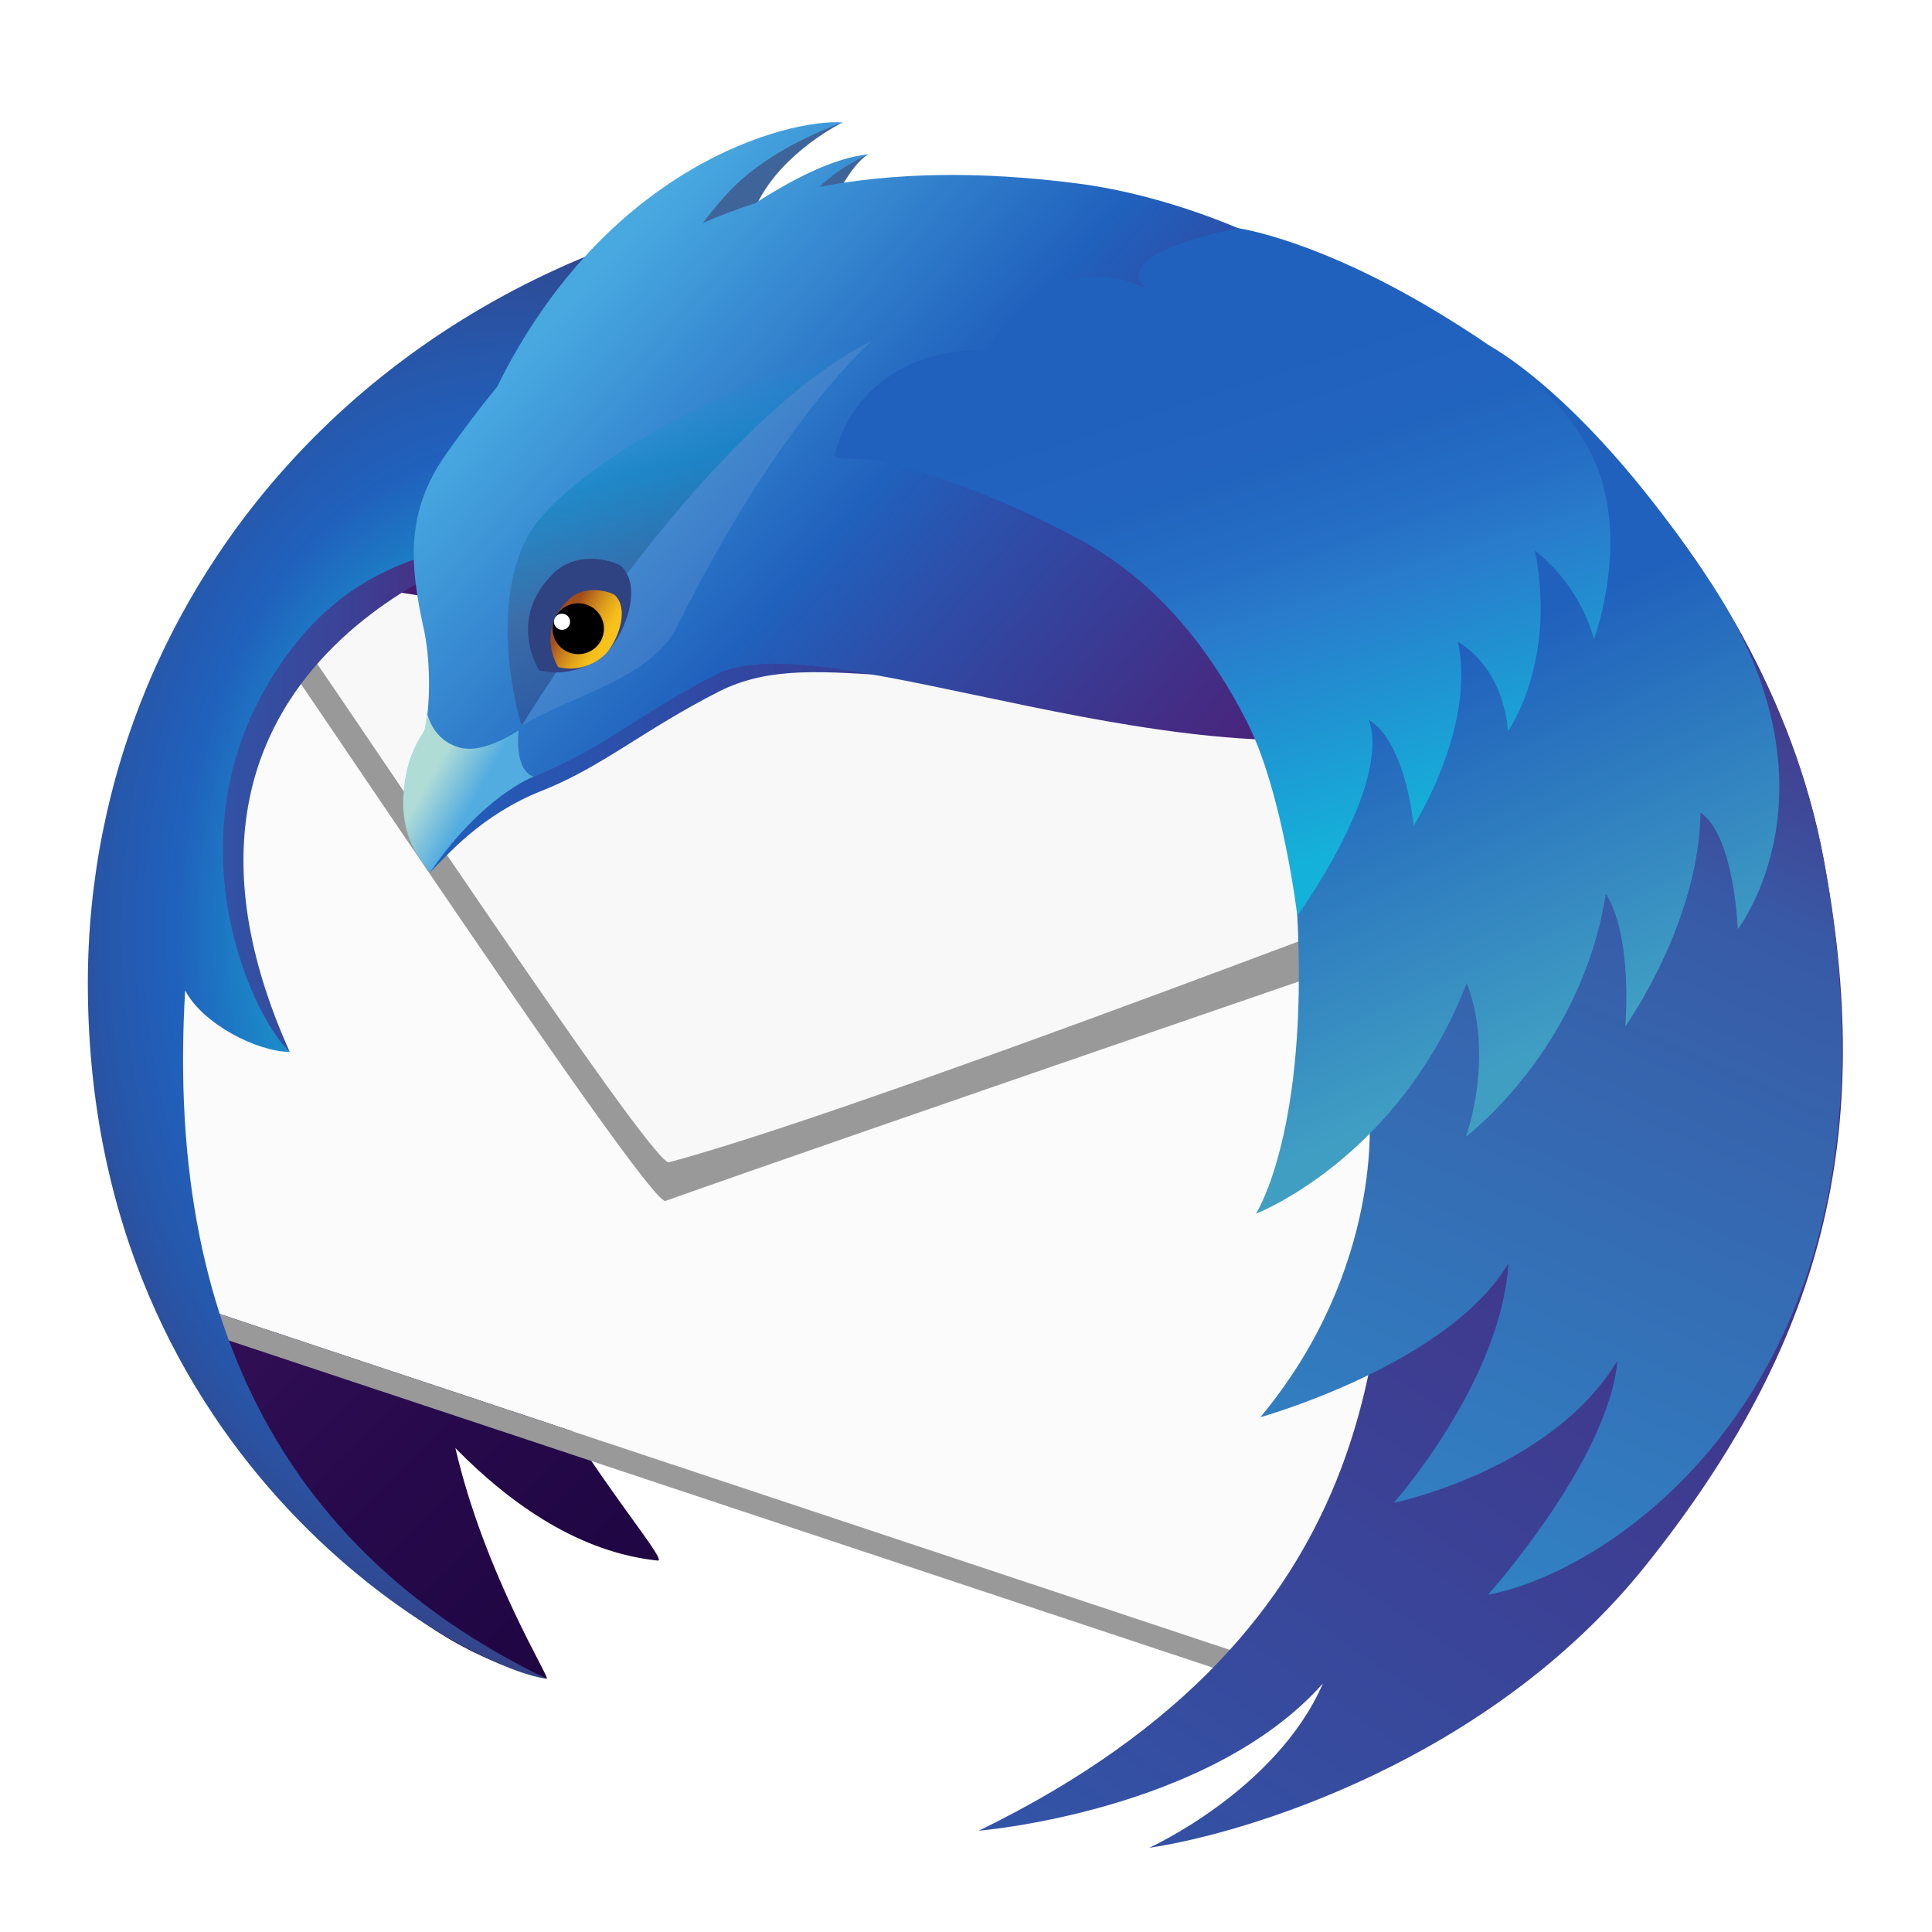 <?xml version="1.0" encoding="UTF-8" standalone="no"?>
<!-- Generator: Adobe Illustrator 22.0.0, SVG Export Plug-In . SVG Version: 6.00 Build 0)  -->

<svg
   xmlns:dc="http://purl.org/dc/elements/1.1/"
   xmlns:cc="http://creativecommons.org/ns#"
   xmlns:rdf="http://www.w3.org/1999/02/22-rdf-syntax-ns#"
   xmlns:svg="http://www.w3.org/2000/svg"
   xmlns="http://www.w3.org/2000/svg"
   xmlns:sodipodi="http://sodipodi.sourceforge.net/DTD/sodipodi-0.dtd"
   xmlns:inkscape="http://www.inkscape.org/namespaces/inkscape"
   version="1.1"
   id="Layer_1"
   x="0px"
   y="0px"
   viewBox="0 0 44.585 44.585"
   xml:space="preserve"
   sodipodi:docname="thunderbird.svg"
   width="22"
   height="22"
   inkscape:export-filename="/home/bluesabre/Downloads/tbird-22.png"
   inkscape:export-xdpi="96"
   inkscape:export-ydpi="96"
   inkscape:version="0.92.4 (5da689c313, 2019-01-14)"><defs
   id="defs201" /><sodipodi:namedview
   pagecolor="#ffffff"
   bordercolor="#666666"
   borderopacity="1"
   objecttolerance="10"
   gridtolerance="10"
   guidetolerance="10"
   inkscape:pageopacity="0"
   inkscape:pageshadow="2"
   inkscape:window-width="1920"
   inkscape:window-height="1027"
   id="namedview199"
   showgrid="true"
   scale-x="2.027"
   inkscape:zoom="45.254834"
   inkscape:cx="8.0825873"
   inkscape:cy="14.633855"
   inkscape:window-x="0"
   inkscape:window-y="29"
   inkscape:window-maximized="1"
   inkscape:current-layer="Layer_1"><inkscape:grid
     type="xygrid"
     id="grid3908" /></sodipodi:namedview>
<style
   type="text/css"
   id="style2">
	.st0{fill:#363959;}
	.st1{fill:url(#SVGID_1_);}
	.st2{fill:#FBFBFB;}
	.st3{fill:#999999;}
	.st4{fill:#F8F8F8;}
	.st5{fill:url(#SVGID_2_);}
	.st6{fill:url(#SVGID_3_);}
	.st7{fill:url(#SVGID_4_);}
	.st8{fill:#3F6499;}
	.st9{fill:url(#SVGID_5_);}
	.st10{fill:url(#SVGID_6_);}
	.st11{fill:url(#SVGID_7_);}
	.st12{fill:url(#SVGID_8_);}
	.st13{filter:url(#Adobe_OpacityMaskFilter);}
	.st14{fill:url(#SVGID_10_);}
	.st15{mask:url(#SVGID_9_);}
	.st16{opacity:0.6;}
	.st17{opacity:0.2;}
	.st18{fill:url(#SVGID_11_);}
	.st19{fill:url(#SVGID_12_);}
	.st20{opacity:0.1;fill:#F2F2F2;}
	.st21{fill:#2F4282;}
	.st22{fill:url(#SVGID_13_);}
	.st23{fill:url(#SVGID_14_);}
	.st24{fill:#FFFFFF;}
	.st25{fill:url(#SVGID_15_);}
	.st26{fill:url(#SVGID_16_);}
	.st27{fill:url(#SVGID_17_);}
	.st28{fill:url(#SVGID_18_);}
	.st29{fill:url(#SVGID_19_);}
	.st30{fill:url(#SVGID_20_);}
	.st31{fill:url(#SVGID_21_);}
	.st32{fill:url(#SVGID_22_);}
	.st33{fill:url(#SVGID_23_);}
	.st34{fill:url(#SVGID_24_);}
	.st35{filter:url(#Adobe_OpacityMaskFilter_1_);}
	.st36{fill:url(#SVGID_26_);}
	.st37{mask:url(#SVGID_25_);}
	.st38{fill:url(#SVGID_27_);}
	.st39{fill:url(#SVGID_28_);}
	.st40{fill:url(#SVGID_29_);}
	.st41{fill:url(#SVGID_30_);}
	.st42{fill:url(#SVGID_31_);}
	.st43{fill:url(#SVGID_32_);}
	.st44{fill:url(#SVGID_33_);}
	.st45{fill:url(#SVGID_34_);}
	.st46{fill:url(#SVGID_35_);}
	.st47{fill:url(#SVGID_36_);}
	.st48{fill:url(#SVGID_37_);}
	.st49{fill:url(#SVGID_38_);}
	.st50{fill:url(#SVGID_39_);}
	.st51{fill:url(#SVGID_40_);}
	.st52{filter:url(#Adobe_OpacityMaskFilter_2_);}
	.st53{fill:url(#SVGID_42_);}
	.st54{mask:url(#SVGID_41_);}
	.st55{fill:url(#SVGID_43_);}
	.st56{fill:url(#SVGID_44_);}
	.st57{fill:url(#SVGID_45_);}
	.st58{fill:url(#SVGID_46_);}
	.st59{fill:url(#SVGID_47_);}
	.st60{fill:url(#SVGID_48_);}
</style>
<g
   id="g196"
   transform="matrix(0.164,0,0,0.164,2.027,2.821)">
	<g
   id="g170">
		<linearGradient
   id="SVGID_1_"
   gradientUnits="userSpaceOnUse"
   x1="199.533"
   y1="201.907"
   x2="39.679"
   y2="42.053">
			<stop
   offset="0"
   style="stop-color:#130036"
   id="stop4" />
			<stop
   offset="0.23"
   style="stop-color:#18023B"
   id="stop6" />
			<stop
   offset="0.512"
   style="stop-color:#26094A"
   id="stop8" />
			<stop
   offset="0.821"
   style="stop-color:#3D1563"
   id="stop10" />
			<stop
   offset="1"
   style="stop-color:#4E1D75"
   id="stop12" />
		</linearGradient>
		<path
   class="st1"
   d="M 188.887,35.492 C 174.386,26.02 155.841,22.954 145.606,21.883 134.652,20.738 125.138,20.94 116.77,22.168 c -0.709,-0.009 -1.414,-0.037 -2.127,-0.037 -0.544,0 -1.08,0.023 -1.627,0.029 0.225,-0.275 0.381,-0.445 0.381,-0.445 0,0 -0.44,0.069 -1.304,0.46 -2.717,0.044 -5.421,0.138 -8.085,0.32 3.711,-4.068 6.751,-6.2 6.751,-6.2 0,0 -3.608,0.528 -10.192,6.496 -3.132,0.288 -6.221,0.67 -9.258,1.145 6.918,-9.362 14.155,-13.304 14.155,-13.304 0,0 -8.772,-1.786 -22.507,12.016 -1.149,1.155 -2.215,2.356 -3.246,3.572 C 39.68,35.907 11.03,61.758 11.03,92.139 c 0,5.958 -1.829,12.511 0.143,19.054 -0.788,10.453 0.89,38.975 0.89,38.975 0,0 10.837,58.649 52.51,68.846 0.662,0.158 -8.707,-14.62 -12.851,-32.442 8.069,8.208 17.685,14.699 28.478,15.824 1.325,0.137 -6.165,-8.64 -12.725,-19.234 l 94.698,31.906 c 49.529,-21.274 43.763,-19.357 54.397,-30.875 23.428,-25.36 26.708,-39.75 20.806,-82.235 -3.993,-28.679 -25.16,-57.083 -48.489,-66.466 z"
   id="path15"
   inkscape:connector-curvature="0"
   style="fill:url(#SVGID_1_)" />
		<polygon
   class="st2"
   points="8.546,142.68 16.387,166.974 172.911,219.015 201.939,95.591 22.687,62.276 "
   id="polygon17"
   style="fill:#fbfbfb" />
		<g
   id="g21">
			<path
   class="st3"
   d="m 23.128,65.01 c 0.785,1.689 0.554,2.089 0.065,2.089 -0.22,0 -0.492,-0.081 -0.747,-0.161 -0.255,-0.081 -0.494,-0.161 -0.648,-0.161 -0.433,0 -0.189,0.639 2.263,3.72 3.468,4.406 54.399,81.293 57.182,81.293 0.015,0 0.028,-0.002 0.04,-0.006 23.71,-8.448 124.543,-43.058 124.543,-43.058 L 195.51,93.697 23.128,65.01"
   id="path19"
   inkscape:connector-curvature="0"
   style="fill:#999999" />
		</g>
		<path
   class="st4"
   d="m 24.607,63.121 c 0,0 0.76,3.932 4.281,8.284 3.5,4.392 50.51,75.571 52.869,74.944 30.795,-8.176 142.525,-51.674 142.525,-51.674 z"
   id="path23"
   inkscape:connector-curvature="0"
   style="fill:#f8f8f8" />
		<polygon
   class="st3"
   points="19.094,171.178 168.976,221.012 167.321,217.161 18.568,167.703 "
   id="polygon25"
   style="fill:#999999" />
		<linearGradient
   id="SVGID_2_"
   gradientUnits="userSpaceOnUse"
   x1="10.243"
   y1="95.311"
   x2="57.704"
   y2="95.311">
			<stop
   offset="0"
   style="stop-color:#3156A8"
   id="stop27" />
			<stop
   offset="0.247"
   style="stop-color:#3351A4"
   id="stop29" />
			<stop
   offset="0.536"
   style="stop-color:#3B4397"
   id="stop31" />
			<stop
   offset="0.845"
   style="stop-color:#472C82"
   id="stop33" />
			<stop
   offset="1"
   style="stop-color:#4E1D75"
   id="stop35" />
		</linearGradient>
		<path
   class="st5"
   d="m 57.704,59.795 c 0,0 -54.122,15.85 -29.288,71.033 0,0 -11.387,-10.426 -18.167,-23.757 C 9.944,106.474 21.55,65.242 21.55,65.242 Z"
   id="path38"
   inkscape:connector-curvature="0"
   style="fill:url(#SVGID_2_)" />
		
			<radialGradient
   id="SVGID_3_"
   cx="59.073"
   cy="113.923"
   r="85.247"
   gradientTransform="matrix(1,0,0,1.45,0,-51.265)"
   gradientUnits="userSpaceOnUse">
			<stop
   offset="0.165"
   style="stop-color:#14CDDA"
   id="stop40" />
			<stop
   offset="0.548"
   style="stop-color:#2061BD"
   id="stop42" />
			<stop
   offset="0.655"
   style="stop-color:#2658AC"
   id="stop44" />
			<stop
   offset="0.864"
   style="stop-color:#373F81"
   id="stop46" />
			<stop
   offset="1"
   style="stop-color:#432D62"
   id="stop48" />
		</radialGradient>
		<path
   class="st6"
   d="m 28.416,130.828 c -4.707,-0.081 -12.269,-3.964 -14.722,-8.665 -3.066,51.098 17.782,80.939 50.88,96.853 C 53.759,217.776 0,189.407 0,121.14 0,63.093 46.06,11.208 118.142,8.831 118.584,12.085 82.406,20.245 81.249,24.082 79.453,30.054 75.325,36.555 71.843,41.766 67.125,48.827 78.4,54.865 70.114,56.767 57.646,59.628 41.016,58.044 28.753,73.986 10.319,97.951 22.62,125.365 28.416,130.828 Z"
   id="path51"
   inkscape:connector-curvature="0"
   style="fill:url(#SVGID_3_)" />
		<g
   id="g64">
			<linearGradient
   id="SVGID_4_"
   gradientUnits="userSpaceOnUse"
   x1="44.539"
   y1="57.897"
   x2="191.515"
   y2="57.897">
				<stop
   offset="0"
   style="stop-color:#2061BD"
   id="stop53" />
				<stop
   offset="0.185"
   style="stop-color:#2B51AC"
   id="stop55" />
				<stop
   offset="0.683"
   style="stop-color:#442C84"
   id="stop57" />
				<stop
   offset="0.941"
   style="stop-color:#4E1D75"
   id="stop59" />
			</linearGradient>
			<path
   class="st7"
   d="M 137.048,10.699 C 90.366,7.117 66.341,25.796 50.918,47.516 c -5.617,7.906 -5.002,15.166 -3.068,23.937 0.831,3.744 1.671,5.538 0.659,9.355 -0.558,2.106 -0.465,4.072 -1.158,5.314 -0.959,1.717 -2.18,3.594 -2.589,6.677 -1.022,7.699 1.703,10.151 3.406,12.741 2.426,-2.409 7.165,-8.079 15.71,-11.466 8.545,-3.387 14.167,-8.477 24.876,-13.941 14.632,-7.463 31.782,3.859 64.3,-6.796 C 163.06,70.058 186.056,35.993 191.515,34.685 176.312,17.873 150.448,11.726 137.048,10.699 Z"
   id="path62"
   inkscape:connector-curvature="0"
   style="fill:url(#SVGID_4_)" />
		</g>
		<path
   class="st8"
   d="m 106.207,0.032 c 0,0 -8.335,4.026 -11.965,11.301 8.381,-4.225 13.246,-6.533 15.546,-6.808 0,0 -2.203,1.067 -4.935,6.87 4.83,-1.547 6.493,-2.522 7.819,-2.537 0,0 -0.385,0.61 -0.737,6.402 -7.417,-2.404 -21.693,0.397 -29.287,5.153 C 80.072,6.678 106.207,0.032 106.207,0.032 Z"
   id="path66"
   inkscape:connector-curvature="0"
   style="fill:#3f6499" />
		<linearGradient
   id="SVGID_5_"
   gradientUnits="userSpaceOnUse"
   x1="66.174"
   y1="23.206"
   x2="167.264"
   y2="111.082">
			<stop
   offset="0.02"
   style="stop-color:#48A8E0"
   id="stop68" />
			<stop
   offset="0.388"
   style="stop-color:#2061BD"
   id="stop70" />
			<stop
   offset="0.497"
   style="stop-color:#2B51AC"
   id="stop72" />
			<stop
   offset="0.789"
   style="stop-color:#442C84"
   id="stop74" />
			<stop
   offset="0.941"
   style="stop-color:#4E1D75"
   id="stop76" />
		</linearGradient>
		<path
   class="st9"
   d="M 139.379,8.63 C 125.07,6.776 113.109,7.141 102.94,9.1 c 3.198,-3.065 6.898,-4.575 6.898,-4.575 -4.795,0.424 -10.781,3.554 -15.917,6.868 -2.588,0.826 -5.054,1.758 -7.39,2.799 1.43,-1.885 3.094,-3.899 4.72,-5.445 6.039,-5.743 15.006,-8.715 15.006,-8.715 -7.654,-0.562 -33.268,5.995 -48.681,37.213 -2.526,3.077 -4.883,6.235 -7.129,9.398 -5.798,8.164 -5.162,15.658 -3.162,24.715 0.852,3.867 1.009,10.04 0.168,14.029 -0.168,0.799 -2.363,2.863 -2.926,8.428 -0.602,5.905 1.505,8.804 3.582,11.203 C 55.489,94.226 62.77,92.087 62.77,92.087 73.1,87.855 77.4,83.335 88.458,77.694 c 15.108,-7.709 67.939,17.45 101.512,6.448 10.332,-3.384 -3.977,-47.359 1.663,-48.709 C 175.934,18.073 153.139,10.413 139.379,8.63 Z"
   id="path79"
   inkscape:connector-curvature="0"
   style="fill:url(#SVGID_5_)" />
		<linearGradient
   id="SVGID_6_"
   gradientUnits="userSpaceOnUse"
   x1="19.676"
   y1="337.414"
   x2="217.835"
   y2="43.631">
			<stop
   offset="0.379"
   style="stop-color:#3156A8"
   id="stop81" />
			<stop
   offset="1"
   style="stop-color:#4E1D75"
   id="stop83" />
		</linearGradient>
		<path
   class="st10"
   d="M 244.176,103.288 C 235.9,60.051 196.08,20.716 164.059,18.536 149.848,17.568 154.212,24.855 145.32,27.63 107,39.589 106.414,46.571 106.414,46.571 c 81.252,3.819 82.484,84.064 60.724,104.366 6.123,-1.428 12.762,-8.914 18.859,-20.666 -0.732,4.931 -1.36,10.98 -2.274,17.729 -2.788,20.595 0.823,63.614 -58.356,92.405 0,0 32.372,-2.646 48.425,-20.717 -6.528,15.012 -24.441,23.121 -24.441,23.121 13.182,-1.928 47.81,-12.146 69.868,-39.732 24.966,-31.225 32.474,-60.519 24.957,-99.789 z"
   id="path86"
   inkscape:connector-curvature="0"
   style="fill:url(#SVGID_6_)" />
		<linearGradient
   id="SVGID_7_"
   gradientUnits="userSpaceOnUse"
   x1="96.745"
   y1="278.646"
   x2="206.317"
   y2="32.542">
			<stop
   offset="0"
   style="stop-color:#29ABE2"
   id="stop88" />
			<stop
   offset="0.773"
   style="stop-color:#385AA6"
   id="stop90" />
			<stop
   offset="0.858"
   style="stop-color:#414293"
   id="stop92" />
			<stop
   offset="1"
   style="stop-color:#4E1D75"
   id="stop94" />
		</linearGradient>
		<path
   class="st11"
   d="m 164.993,182.221 c 0,0 26.396,-7.38 34.903,-21.633 -1.032,16.619 -16.107,33.662 -16.107,33.662 0,0 22.038,-4.46 31.436,-19.968 -1.224,13.994 -18.191,32.907 -18.191,32.907 17.346,-3.113 60.93,-30.645 47.143,-103.901 -8.142,-43.262 -48.096,-82.572 -80.117,-84.752 -14.211,-0.968 -9.847,6.319 -18.739,9.094 -38.32,11.959 -38.906,18.941 -38.906,18.941 81.252,3.819 102.844,46.344 60.724,103.231 6.123,-1.429 8.578,-4.794 13.178,-10.301 -0.002,0 2.084,21.78 -15.324,42.72 z"
   id="path97"
   inkscape:connector-curvature="0"
   style="fill:url(#SVGID_7_)" />
		<linearGradient
   id="SVGID_8_"
   gradientUnits="userSpaceOnUse"
   x1="48.269"
   y1="92.034"
   x2="54.241"
   y2="95.468">
			<stop
   offset="0"
   style="stop-color:#B0DCD6"
   id="stop99" />
			<stop
   offset="1"
   style="stop-color:#53ACE0"
   id="stop101" />
		</linearGradient>
		<path
   class="st12"
   d="m 60.609,85.567 c 0,0 -4.719,3.301 -8.136,2.46 -4.045,-0.993 -4.73,-4.913 -4.73,-4.913 -0.089,0.803 -0.192,1.578 -0.341,2.273 -0.168,0.799 -2.363,2.863 -2.926,8.428 -0.602,5.905 1.615,9.325 3.692,11.724 7.381,-10.792 14.552,-13.452 14.552,-13.452 -2.809,-0.982 -2.111,-6.52 -2.111,-6.52 z"
   id="path104"
   inkscape:connector-curvature="0"
   style="fill:url(#SVGID_8_)" />
		<defs
   id="defs109">
			<filter
   id="Adobe_OpacityMaskFilter"
   filterUnits="userSpaceOnUse"
   x="162.68"
   y="18.355"
   width="14.927"
   height="6.629">
				<feColorMatrix
   type="matrix"
   values="1 0 0 0 0  0 1 0 0 0  0 0 1 0 0  0 0 0 1 0"
   id="feColorMatrix106" />
			</filter>
		</defs>
		<mask
   maskUnits="userSpaceOnUse"
   x="162.68"
   y="18.355"
   width="14.927"
   height="6.629"
   id="SVGID_9_">
			<g
   class="st13"
   id="g118"
   style="filter:url(#Adobe_OpacityMaskFilter)">
				<radialGradient
   id="SVGID_10_"
   cx="154.384"
   cy="67.998"
   r="51.967"
   gradientUnits="userSpaceOnUse">
					<stop
   offset="0.868"
   style="stop-color:#FFFFFF"
   id="stop111" />
					<stop
   offset="1"
   style="stop-color:#000000"
   id="stop113" />
				</radialGradient>
				<rect
   x="91.295"
   y="-7.218"
   class="st14"
   width="100.015"
   height="93.339"
   id="rect116"
   style="fill:url(#SVGID_10_)" />
			</g>
		</mask>
		<g
   class="st15"
   mask="url(#SVGID_9_)"
   id="g136">
			<g
   class="st16"
   id="g134"
   style="opacity:0.6">
				<g
   class="st17"
   id="g132"
   style="opacity:0.2">
					<linearGradient
   id="SVGID_11_"
   gradientUnits="userSpaceOnUse"
   x1="176.214"
   y1="23.085"
   x2="164.24"
   y2="20.555">
						<stop
   offset="0"
   style="stop-color:#3092B9"
   id="stop121" />
						<stop
   offset="0.22"
   style="stop-color:#258DB6"
   id="stop123" />
						<stop
   offset="0.656"
   style="stop-color:#1685B1"
   id="stop125" />
						<stop
   offset="1"
   style="stop-color:#1082AF"
   id="stop127" />
					</linearGradient>
					<path
   class="st18"
   d="m 163.513,18.434 c 1.106,-0.287 5.621,0.204 8.584,1.533 2.964,1.329 8.073,3.679 3.986,4.701 -4.088,1.022 -6.438,-0.613 -8.482,-2.351 -2.044,-1.738 -6.847,-3.168 -4.088,-3.883 z"
   id="path130"
   inkscape:connector-curvature="0"
   style="fill:url(#SVGID_11_)" />
				</g>
			</g>
		</g>
		<linearGradient
   id="SVGID_12_"
   gradientUnits="userSpaceOnUse"
   x1="80.784"
   y1="38.025"
   x2="90.637"
   y2="77.544">
			<stop
   offset="0.007"
   style="stop-color:#1398D1;stop-opacity:0"
   id="stop138" />
			<stop
   offset="0.248"
   style="stop-color:#1187C2;stop-opacity:0.62"
   id="stop140" />
			<stop
   offset="0.642"
   style="stop-color:#3F6499;stop-opacity:0.71"
   id="stop142" />
			<stop
   offset="1"
   style="stop-color:#2F4282;stop-opacity:0.5"
   id="stop144" />
		</linearGradient>
		<path
   class="st19"
   d="m 61.051,84.921 c 0,0 25.888,-42.662 49.292,-54.175 2.173,-1.093 -32.405,9.191 -46.32,24.55 -8.271,9.129 -3.891,27.002 -2.972,29.625 z"
   id="path147"
   inkscape:connector-curvature="0"
   style="fill:url(#SVGID_12_)" />
		<path
   class="st20"
   d="m 61.051,84.921 c 0.024,-0.015 0.05,-0.03 0.075,-0.045 C 67.82,80.74 79.292,78.358 82.99,70.861 97.227,41.992 110.344,30.746 110.344,30.746 86.939,42.259 61.051,84.921 61.051,84.921 Z"
   id="path149"
   inkscape:connector-curvature="0"
   style="opacity:0.1;fill:#f2f2f2" />
		<path
   class="st21"
   d="m 63.512,77.118 c 0,0 -4.666,-7.159 2.053,-13.687 3.546,-3.44 8.919,-1.529 9.54,-0.91 2.644,2.622 0.982,8.156 -1.398,11.288 -1.345,1.764 -5.259,4.51 -10.195,3.309 z"
   id="path151"
   inkscape:connector-curvature="0"
   style="fill:#2f4282" />
		
			<linearGradient
   id="SVGID_13_"
   gradientUnits="userSpaceOnUse"
   x1="48.738"
   y1="14.373"
   x2="43.199"
   y2="11.303"
   gradientTransform="matrix(0.999,0.035,-0.035,0.999,24.591,57.12)">
			<stop
   offset="0"
   style="stop-color:#F9C21B"
   id="stop153" />
			<stop
   offset="0.148"
   style="stop-color:#F3BA1B"
   id="stop155" />
			<stop
   offset="0.379"
   style="stop-color:#E3A41B"
   id="stop157" />
			<stop
   offset="0.663"
   style="stop-color:#C9801C"
   id="stop159" />
			<stop
   offset="0.988"
   style="stop-color:#A44E1C"
   id="stop161" />
			<stop
   offset="1"
   style="stop-color:#A34C1C"
   id="stop163" />
		</linearGradient>
		<path
   class="st22"
   d="m 66.187,76.674 c 0,0 -3.224,-4.949 1.422,-9.459 2.446,-2.376 6.161,-1.056 6.592,-0.63 1.826,1.812 0.676,5.637 -0.968,7.8 -0.929,1.223 -3.635,3.119 -7.046,2.289 z"
   id="path166"
   inkscape:connector-curvature="0"
   style="fill:url(#SVGID_13_)" />
		<path
   d="m 72.623,71.393 c -0.072,1.978 -1.746,3.522 -3.738,3.454 -1.996,-0.069 -3.558,-1.726 -3.487,-3.704 0.071,-1.977 1.744,-3.521 3.741,-3.453 1.992,0.069 3.553,1.727 3.484,3.703 z"
   id="path168"
   inkscape:connector-curvature="0" />
	</g>
	<circle
   class="st24"
   cx="66.725"
   cy="70.287"
   r="1.136"
   id="circle172"
   style="fill:#ffffff" />
	<linearGradient
   id="SVGID_14_"
   gradientUnits="userSpaceOnUse"
   x1="206.211"
   y1="130.139"
   x2="169.43"
   y2="47.526">
		<stop
   offset="0"
   style="stop-color:#409EC3"
   id="stop174" />
		<stop
   offset="0.62"
   style="stop-color:#2061BD"
   id="stop176" />
	</linearGradient>
	<path
   class="st23"
   d="M 228.505,65.01 C 210.784,38.034 196.744,31.179 196.744,31.179 c 0,0 0.645,19.65 10.484,29.128 1.124,1.083 -11.774,-8.432 -11.774,-8.432 0,0 -2.758,9.076 3.562,19.51 -1.836,-2.439 -3.051,-3.363 -3.051,-3.363 0,0 -11.908,5.491 -15.423,13.109 -1.815,-3.426 -3.176,-5.444 -3.176,-5.444 0,0 -8.236,16.437 -7.201,35.495 1.684,30.988 -5.803,42.404 -5.803,42.404 0,0 20.057,-7.695 29.676,-32.468 3.974,10.533 -0.121,21.619 -0.121,21.619 0,0 16.206,-12.109 19.691,-34.18 3.863,6.23 2.727,18.664 2.727,18.664 0,0 10.344,-14.402 10.596,-30.086 4.794,3.343 5.235,16.399 5.235,16.399 0,0 15.336,-19.606 -3.661,-48.524 z"
   id="path179"
   inkscape:connector-curvature="0"
   style="fill:url(#SVGID_14_)" />
	<linearGradient
   id="SVGID_15_"
   gradientUnits="userSpaceOnUse"
   x1="176.76"
   y1="103.061"
   x2="150.407"
   y2="21.954">
		<stop
   offset="0"
   style="stop-color:#14B2DA"
   id="stop181" />
		<stop
   offset="0.403"
   style="stop-color:#297CCC"
   id="stop183" />
		<stop
   offset="0.508"
   style="stop-color:#256FC5"
   id="stop185" />
		<stop
   offset="0.649"
   style="stop-color:#2164BF"
   id="stop187" />
		<stop
   offset="0.816"
   style="stop-color:#2061BD"
   id="stop189" />
		<stop
   offset="0.984"
   style="stop-color:#2061BD"
   id="stop191" />
	</linearGradient>
	<path
   class="st25"
   d="m 211.282,46.158 c -4.631,-8.63 -12.803,-14.13 -19.986,-18.582 -17.909,-11.105 -29.427,-12.665 -29.427,-12.665 0,0 -16.528,3.074 -13.689,7.672 0.146,0.236 0.487,0.535 0.968,0.877 -14.498,-6.678 -22.722,8.677 -22.722,8.677 -8.284,-0.503 -18.371,3.575 -21.312,14.499 -0.305,1.134 3.711,0.496 5.777,0.945 12.079,2.626 23.45,8.32 28.675,11.134 12.154,6.548 19.365,17.451 23.528,25.629 5.037,9.894 7.094,27.304 7.094,27.304 0,0 13.253,-18.205 10.086,-27.552 5.249,3.26 6.285,14.891 6.285,14.891 0,0 8.835,-13.838 6.223,-25.891 6.815,4.153 7.042,12.601 7.042,12.601 0,0 6.939,-9.631 3.803,-25.427 6.858,5.453 8.293,12.517 8.293,12.517 0,0 5.606,-14.993 -0.638,-26.629 z"
   id="path194"
   inkscape:connector-curvature="0"
   style="fill:url(#SVGID_15_)" />
</g>
</svg>
